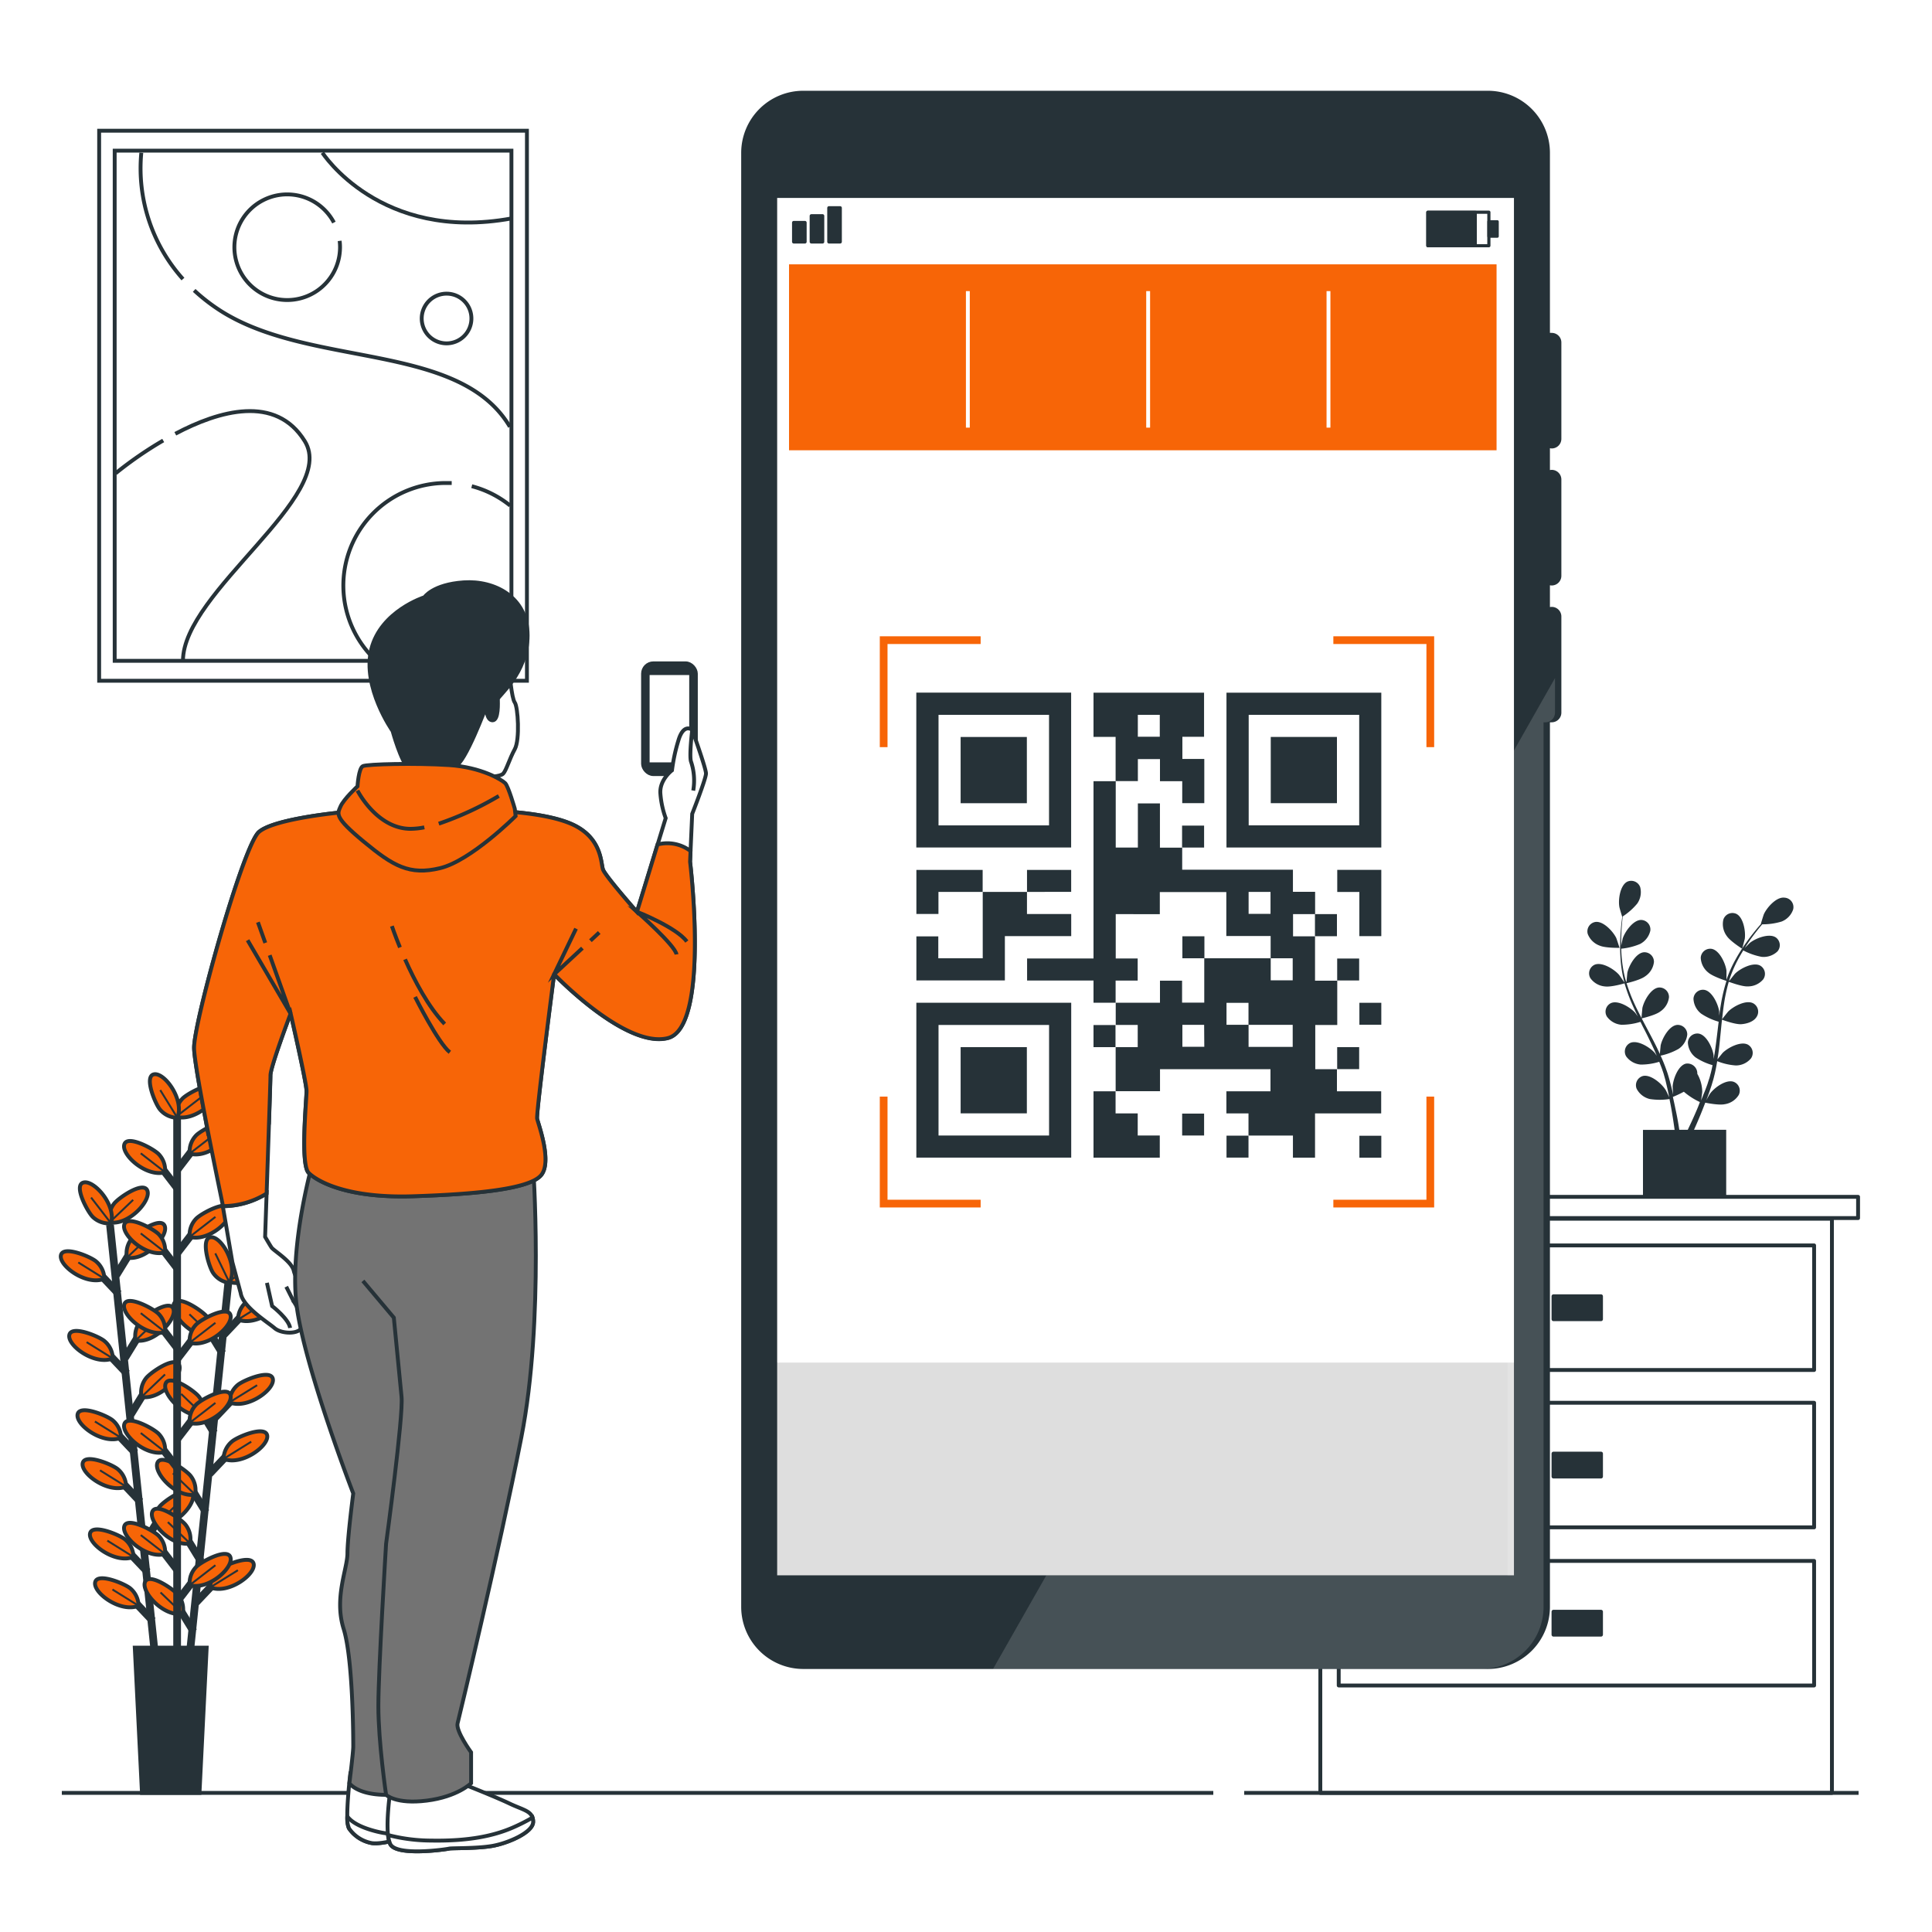 <svg class="animated" id="freepik_stories-qr-code" xmlns="http://www.w3.org/2000/svg" viewBox="0 0 500 500" version="1.1" xmlns:xlink="http://www.w3.org/1999/xlink" xmlns:svgjs="http://svgjs.com/svgjs"><style>svg#freepik_stories-qr-code:not(.animated) .animable {opacity: 0;}svg#freepik_stories-qr-code.animated #freepik--Device--inject-4 {animation: 1.5s Infinite  linear floating;animation-delay: 0s;}svg#freepik_stories-qr-code.animated #freepik--qr-code--inject-4 {animation: 1.0s 1 forwards ease-in slideLeft;animation-delay: 0s;}svg#freepik_stories-qr-code.animated #freepik--Character--inject-4 {animation: 1.5s Infinite  linear shake;animation-delay: 0s;}            @keyframes floating {                0% {                    opacity: 1;                    transform: translateY(0px);                }                50% {                    transform: translateY(-10px);                }                100% {                    opacity: 1;                    transform: translateY(0px);                }            }                    @keyframes slideLeft {                0% {                    opacity: 0;                    transform: translateX(-30px);                }                100% {                    opacity: 1;                    transform: translateX(0);                }            }                    @keyframes shake {                10%, 90% {                    transform: translate3d(-1px, 0, 0);                  }                  20%, 80% {                    transform: translate3d(2px, 0, 0);                  }                  30%, 50%, 70% {                    transform: translate3d(-4px, 0, 0);                  }                  40%, 60% {                    transform: translate3d(4px, 0, 0);                  }            }        </style><g id="freepik--Furniture--inject-4" class="animable" style="transform-origin: 407.9px 345.979px;"><g id="elwnu42jr0s8p"><rect x="334.93" y="309.74" width="145.94" height="5.5" style="fill: none; stroke: rgb(38, 50, 56); stroke-linecap: round; stroke-linejoin: round; transform-origin: 407.9px 312.49px; transform: rotate(180deg);" class="animable" id="elcevrv82x3yg"></rect></g><g id="elp67a70dh139"><rect x="341.7" y="315.4" width="132.4" height="148.6" style="fill: none; stroke: rgb(38, 50, 56); stroke-linecap: round; stroke-linejoin: round; transform-origin: 407.9px 389.7px; transform: rotate(180deg);" class="animable" id="elp1tyz579drd"></rect></g><g id="el1fm2phpqb4d"><rect x="346.46" y="322.31" width="123.03" height="32.24" style="fill: none; stroke: rgb(38, 50, 56); stroke-linecap: round; stroke-linejoin: round; transform-origin: 407.975px 338.43px; transform: rotate(180deg);" class="animable" id="elncj6hng1azd"></rect></g><g id="elmx4ojcwfev9"><rect x="402.04" y="335.47" width="12.3" height="5.94" style="fill: rgb(38, 50, 56); stroke: rgb(38, 50, 56); stroke-linecap: round; stroke-linejoin: round; transform-origin: 408.19px 338.44px; transform: rotate(180deg);" class="animable" id="elvijq6wlwxf"></rect></g><g id="el767d5a49hbw"><rect x="346.46" y="363.04" width="123.03" height="32.24" style="fill: none; stroke: rgb(38, 50, 56); stroke-linecap: round; stroke-linejoin: round; transform-origin: 407.975px 379.16px; transform: rotate(180deg);" class="animable" id="elprml4liflc8"></rect></g><g id="eluarxo8nddgg"><rect x="402.04" y="376.19" width="12.3" height="5.94" style="fill: rgb(38, 50, 56); stroke: rgb(38, 50, 56); stroke-linecap: round; stroke-linejoin: round; transform-origin: 408.19px 379.16px; transform: rotate(180deg);" class="animable" id="elgdcvwpuni58"></rect></g><g id="elzdt06l12jko"><rect x="346.46" y="403.96" width="123.03" height="32.24" style="fill: none; stroke: rgb(38, 50, 56); stroke-linecap: round; stroke-linejoin: round; transform-origin: 407.975px 420.08px; transform: rotate(180deg);" class="animable" id="el6tfcc3z950h"></rect></g><g id="ely55dgevt8t"><rect x="402.04" y="417.11" width="12.3" height="5.94" style="fill: rgb(38, 50, 56); stroke: rgb(38, 50, 56); stroke-linecap: round; stroke-linejoin: round; transform-origin: 408.19px 420.08px; transform: rotate(180deg);" class="animable" id="ely0lfrnjpqe9"></rect></g><path d="M414,244.73c1.49.65,5.14.57,5.14.57s-.78-2.39-.85-2.54c-.8-1.67-3.33-4.44-5.39-4.16a2.47,2.47,0,0,0-2,3.09A5.2,5.2,0,0,0,414,244.73Z" style="fill: rgb(38, 50, 56); transform-origin: 414.976px 241.942px;" id="ell5sov4j53e9" class="animable"></path><path d="M450.87,245.53s.66-2.42.68-2.58c.26-1.84-.33-5.54-2.2-6.45A2.46,2.46,0,0,0,446,238a5.18,5.18,0,0,0,.89,4.24C447.78,243.58,450.86,245.53,450.87,245.53Z" style="fill: rgb(38, 50, 56); transform-origin: 448.739px 240.908px;" id="elv0hwrd010q8" class="animable"></path><path d="M461.76,232.31c-2.07-.22-4.53,2.61-5.28,4.3-.07.15-.82,2.56-.78,2.56h0c-.39.44-.81.92-1.25,1.46-.81,1-1.71,2.12-2.61,3.42a42.76,42.76,0,0,0-2.71,4.31,31.47,31.47,0,0,0-2.32,5.22s0,0,0,.06c0-.61,0-2.31,0-2.44-.24-1.84-1.78-5.26-3.83-5.64a2.46,2.46,0,0,0-2.83,2.32,5.16,5.16,0,0,0,2,3.85c1.17,1,4.4,2.05,4.66,2.13a45.53,45.53,0,0,0-1.37,5.64c-.19,1.12-.36,2.24-.51,3.37,0-.52,0-1,0-1.06-.24-1.84-1.78-5.26-3.82-5.63a2.45,2.45,0,0,0-2.84,2.31,5.15,5.15,0,0,0,2,3.85,16.24,16.24,0,0,0,4.52,2.08c-.05.44-.11.87-.16,1.31-.25,2.08-.49,4.17-.79,6.2-.1.72-.23,1.42-.36,2.13,0-.47,0-.87,0-.93-.24-1.84-1.78-5.25-3.83-5.63a2.45,2.45,0,0,0-2.83,2.31,5.15,5.15,0,0,0,2,3.85,15.44,15.44,0,0,0,4.39,2c-.15.72-.3,1.44-.48,2.13-.14.46-.23.92-.39,1.38s-.3.92-.44,1.37c-.31.86-.63,1.75-1,2.58-.22.57-.44,1.12-.66,1.67.11-.71.3-2.11.3-2.23a9.57,9.57,0,0,0-1.28-4.65,2.55,2.55,0,0,0-3-2.63c-2,.54-3.28,4.06-3.38,5.92,0,.11.07,1.3.13,2.05-.11-.43-.2-.86-.31-1.31-.21-.89-.45-1.77-.7-2.71-.13-.46-.27-.92-.41-1.38s-.33-.93-.49-1.4c-.39-1.09-.85-2.17-1.33-3.25a16.24,16.24,0,0,0,4.63-1.74,5.13,5.13,0,0,0,2.26-3.69,2.46,2.46,0,0,0-2.66-2.52c-2.07.23-3.86,3.52-4.23,5.34,0,.11-.15,1.45-.2,2.18-.3-.65-.59-1.29-.91-1.94-.92-1.86-1.92-3.71-2.9-5.57-.3-.56-.59-1.13-.89-1.7.28-.07,3.57-.83,4.8-1.78a5.13,5.13,0,0,0,2.26-3.69,2.46,2.46,0,0,0-2.66-2.52c-2.06.23-3.86,3.52-4.23,5.34,0,.13-.2,2.05-.22,2.54-.65-1.25-1.29-2.5-1.87-3.77a42.82,42.82,0,0,1-2-5.24c.13,0,3.57-.81,4.83-1.78a5.13,5.13,0,0,0,2.26-3.69,2.46,2.46,0,0,0-2.66-2.52c-2.06.23-3.86,3.52-4.23,5.33,0,.12-.16,1.59-.21,2.29h-.11a30.93,30.93,0,0,1-1.06-5.55c-.12-1-.17-2-.2-3a16.54,16.54,0,0,0,4.88-1.22,5.15,5.15,0,0,0,2.65-3.43,2.46,2.46,0,0,0-2.37-2.79c-2.08,0-4.22,3.07-4.79,4.84,0,.09-.24,1.1-.38,1.84,0-.43,0-.88,0-1.3,0-1.58.1-3,.2-4.29.06-.72.13-1.38.2-2a16.47,16.47,0,0,0,3.75-3.32,5.14,5.14,0,0,0,.77-4.26,2.47,2.47,0,0,0-3.39-1.39c-1.84,1-2.33,4.67-2,6.5,0,.16.72,2.59.75,2.57l0,0c-.08.59-.16,1.22-.24,1.91-.12,1.27-.25,2.71-.29,4.29a44.58,44.58,0,0,0,.12,5.1,32.17,32.17,0,0,0,.94,5.62l0,.07c-.33-.52-1.29-1.92-1.38-2-1.21-1.4-4.39-3.4-6.3-2.59a2.46,2.46,0,0,0-1.09,3.49,5.15,5.15,0,0,0,3.77,2.13c1.55.22,4.8-.72,5.06-.8a44.47,44.47,0,0,0,2,5.47c.45,1,.93,2.06,1.43,3.09l-.61-.87c-1.22-1.41-4.39-3.4-6.3-2.59a2.45,2.45,0,0,0-1.09,3.49,5.15,5.15,0,0,0,3.77,2.13,16.35,16.35,0,0,0,4.92-.76c.2.39.39.79.58,1.18,1,1.88,1.89,3.75,2.77,5.61.31.65.59,1.31.87,2-.26-.39-.49-.71-.53-.76-1.21-1.4-4.39-3.4-6.3-2.59a2.47,2.47,0,0,0-1.09,3.5,5.17,5.17,0,0,0,3.77,2.12,15.93,15.93,0,0,0,4.79-.72c.27.68.54,1.36.77,2,.14.46.32.9.44,1.37l.39,1.38c.21.89.43,1.8.62,2.68.13.6.25,1.18.37,1.76-.3-.65-.91-1.93-1-2-1-1.57-3.82-4-5.83-3.51a2.47,2.47,0,0,0-1.61,3.29,5.16,5.16,0,0,0,3.41,2.67,16.81,16.81,0,0,0,5.09,0c.2,1,.38,1.91.53,2.8.34,1.95.6,3.7.8,5.19h-8.19v17.22h21.54V292.39h-8.33c.54-1.2,1.13-2.56,1.75-4.07.38-.93.77-1.93,1.16-2.95.39.08,3.59.73,5.08.39a5.12,5.12,0,0,0,3.59-2.4,2.45,2.45,0,0,0-1.35-3.4c-2-.67-5,1.57-6.08,3.07-.07.08-.67,1.12-1,1.78.16-.42.32-.83.47-1.26.32-.86.61-1.73.92-2.65.14-.46.27-.92.41-1.38s.25-1,.37-1.44c.27-1.13.49-2.28.68-3.45a15.86,15.86,0,0,0,4.82,1.11,5.1,5.1,0,0,0,3.92-1.83,2.46,2.46,0,0,0-.82-3.57c-1.85-.95-5.16.81-6.48,2.12-.08.08-.92,1.12-1.37,1.71.11-.71.22-1.41.31-2.12.26-2.06.45-4.16.66-6.24.06-.64.13-1.28.2-1.92.26.1,3.43,1.28,5,1.17,1.38-.1,3.12-.6,3.92-1.83a2.47,2.47,0,0,0-.83-3.57c-1.84-1-5.16.8-6.47,2.11-.1.1-1.31,1.61-1.59,2,.15-1.41.31-2.81.52-4.18a43.42,43.42,0,0,1,1.2-5.49c.12,0,3.42,1.29,5,1.18a5.14,5.14,0,0,0,3.92-1.83,2.46,2.46,0,0,0-.82-3.57c-1.85-.95-5.16.8-6.48,2.11-.09.09-1,1.24-1.43,1.79l-.1,0a31.55,31.55,0,0,1,2.18-5.22c.47-.92,1-1.78,1.48-2.6a16.72,16.72,0,0,0,4.75,1.67,5.17,5.17,0,0,0,4.1-1.4,2.46,2.46,0,0,0-.43-3.63c-1.74-1.15-5.22.23-6.67,1.39-.08.06-.81.79-1.34,1.33.24-.37.47-.76.71-1.1.86-1.31,1.74-2.46,2.53-3.47.45-.57.87-1.07,1.26-1.54a16.85,16.85,0,0,0,5-.71,5.12,5.12,0,0,0,3-3.12A2.45,2.45,0,0,0,461.76,232.31Zm-22.89,55.53c-.74,1.72-1.46,3.25-2.08,4.55H434.6c-.23-1.54-.54-3.37-1-5.42-.19-1-.42-2-.66-3.09a28.66,28.66,0,0,0,2.84-1.34,18,18,0,0,0,4.15,2.67C439.61,286.12,439.24,287,438.87,287.84Z" style="fill: rgb(38, 50, 56); transform-origin: 437.698px 268.799px;" id="elrr2uw7v3r0j" class="animable"></path></g><g id="freepik--Plant--inject-4" class="animable" style="transform-origin: 44.301px 371px;"><line x1="28.47" y1="316.96" x2="40.07" y2="428.09" style="fill: none; stroke: rgb(38, 50, 56); stroke-miterlimit: 10; stroke-width: 2px; transform-origin: 34.27px 372.525px;" id="elxk8qps76jpd" class="animable"></line><line x1="38.2" y1="406.82" x2="32.94" y2="401.27" style="fill: none; stroke: rgb(38, 50, 56); stroke-miterlimit: 10; stroke-width: 2px; transform-origin: 35.57px 404.045px;" id="elqqvcdeln2ko" class="animable"></line><path d="M34.54,402.93a6,6,0,0,0-2.09-4.46c-1.35-1.2-8.46-4.19-9.13-1.69C22.59,399.5,29.86,404.84,34.54,402.93Z" style="fill: #F76507; stroke: rgb(38, 50, 56); stroke-miterlimit: 10; transform-origin: 28.904px 399.573px;" id="elxeikarhzgz" class="animable"></path><line x1="34.54" y1="402.93" x2="27.78" y2="398.72" style="fill: none; stroke: rgb(38, 50, 56); stroke-miterlimit: 10; stroke-width: 0.5px; transform-origin: 31.16px 400.825px;" id="eljc8b9r7rum" class="animable"></line><line x1="39.52" y1="419.46" x2="34.26" y2="413.91" style="fill: none; stroke: rgb(38, 50, 56); stroke-miterlimit: 10; stroke-width: 2px; transform-origin: 36.89px 416.685px;" id="ele5588dd112" class="animable"></line><path d="M35.86,415.57a6,6,0,0,0-2.09-4.46c-1.35-1.2-8.46-4.19-9.13-1.69C23.91,412.14,31.18,417.48,35.86,415.57Z" style="fill: #F76507; stroke: rgb(38, 50, 56); stroke-miterlimit: 10; transform-origin: 30.224px 412.213px;" id="elabvmppbsya6" class="animable"></path><line x1="35.86" y1="415.57" x2="29.1" y2="411.36" style="fill: none; stroke: rgb(38, 50, 56); stroke-miterlimit: 10; stroke-width: 0.5px; transform-origin: 32.48px 413.465px;" id="elay5vmuscpbk" class="animable"></line><line x1="34.98" y1="375.98" x2="29.72" y2="370.43" style="fill: none; stroke: rgb(38, 50, 56); stroke-miterlimit: 10; stroke-width: 2px; transform-origin: 32.35px 373.205px;" id="elnbwv1tdcqts" class="animable"></line><path d="M31.32,372.09a6,6,0,0,0-2.09-4.46c-1.35-1.21-8.46-4.19-9.13-1.69C19.37,368.66,26.64,374,31.32,372.09Z" style="fill: #F76507; stroke: rgb(38, 50, 56); stroke-miterlimit: 10; transform-origin: 25.684px 368.732px;" id="elx04aicedypo" class="animable"></path><line x1="31.32" y1="372.09" x2="24.56" y2="367.88" style="fill: none; stroke: rgb(38, 50, 56); stroke-miterlimit: 10; stroke-width: 0.5px; transform-origin: 27.94px 369.985px;" id="elqjeqqmq4fxg" class="animable"></line><line x1="36.3" y1="388.62" x2="31.04" y2="383.07" style="fill: none; stroke: rgb(38, 50, 56); stroke-miterlimit: 10; stroke-width: 2px; transform-origin: 33.67px 385.845px;" id="elj5mat5nq6t" class="animable"></line><path d="M32.64,384.73a6,6,0,0,0-2.09-4.46c-1.35-1.21-8.46-4.19-9.13-1.69C20.69,381.3,28,386.64,32.64,384.73Z" style="fill: #F76507; stroke: rgb(38, 50, 56); stroke-miterlimit: 10; transform-origin: 27.005px 381.372px;" id="elmdl6a9moasg" class="animable"></path><line x1="32.64" y1="384.73" x2="25.88" y2="380.52" style="fill: none; stroke: rgb(38, 50, 56); stroke-miterlimit: 10; stroke-width: 0.5px; transform-origin: 29.26px 382.625px;" id="elu2ohqiv1s5" class="animable"></line><line x1="32.84" y1="355.45" x2="27.58" y2="349.89" style="fill: none; stroke: rgb(38, 50, 56); stroke-miterlimit: 10; stroke-width: 2px; transform-origin: 30.21px 352.67px;" id="elm5jrro62hw" class="animable"></line><path d="M29.18,351.56a5.94,5.94,0,0,0-2.1-4.46c-1.35-1.21-8.45-4.19-9.12-1.69C17.23,348.13,24.5,353.47,29.18,351.56Z" style="fill: #F76507; stroke: rgb(38, 50, 56); stroke-miterlimit: 10; transform-origin: 23.544px 348.202px;" id="elxyi0wpme1ym" class="animable"></path><line x1="29.18" y1="351.56" x2="22.42" y2="347.35" style="fill: none; stroke: rgb(38, 50, 56); stroke-miterlimit: 10; stroke-width: 0.5px; transform-origin: 25.8px 349.455px;" id="el5x3xk9xatm4" class="animable"></line><line x1="30.69" y1="334.83" x2="25.43" y2="329.27" style="fill: none; stroke: rgb(38, 50, 56); stroke-miterlimit: 10; stroke-width: 2px; transform-origin: 28.06px 332.05px;" id="el0u72b93pey5" class="animable"></line><path d="M27,330.94a5.94,5.94,0,0,0-2.1-4.46c-1.35-1.21-8.45-4.2-9.12-1.69C15.07,327.51,22.34,332.85,27,330.94Z" style="fill: #F76507; stroke: rgb(38, 50, 56); stroke-miterlimit: 10; transform-origin: 21.366px 327.58px;" id="el7wfzecbsi6x" class="animable"></path><line x1="27.03" y1="330.94" x2="20.26" y2="326.72" style="fill: none; stroke: rgb(38, 50, 56); stroke-miterlimit: 10; stroke-width: 0.5px; transform-origin: 23.645px 328.83px;" id="elt10pbpdeo5" class="animable"></line><line x1="37.32" y1="399.34" x2="41.31" y2="392.82" style="fill: none; stroke: rgb(38, 50, 56); stroke-miterlimit: 10; stroke-width: 2px; transform-origin: 39.315px 396.08px;" id="elxodcdjpsqhb" class="animable"></line><path d="M40.09,394.78A6,6,0,0,1,41.22,390c1.07-1.46,7.4-5.85,8.58-3.54C51.08,389,45.07,395.69,40.09,394.78Z" style="fill: #F76507; stroke: rgb(38, 50, 56); stroke-miterlimit: 10; transform-origin: 44.979px 390.333px;" id="elmox0m04e0y" class="animable"></path><line x1="40.09" y1="394.78" x2="46.18" y2="388.96" style="fill: none; stroke: rgb(38, 50, 56); stroke-miterlimit: 10; stroke-width: 0.5px; transform-origin: 43.135px 391.87px;" id="eln4mm24tzgb" class="animable"></line><line x1="33.84" y1="366.08" x2="37.84" y2="359.56" style="fill: none; stroke: rgb(38, 50, 56); stroke-miterlimit: 10; stroke-width: 2px; transform-origin: 35.84px 362.82px;" id="el1xkrwqr8z0o" class="animable"></line><path d="M36.62,361.52a6,6,0,0,1,1.13-4.79c1.07-1.46,7.4-5.85,8.58-3.54C47.61,355.7,41.6,362.43,36.62,361.52Z" style="fill: #F76507; stroke: rgb(38, 50, 56); stroke-miterlimit: 10; transform-origin: 41.508px 357.067px;" id="elpb1uxhyozp" class="animable"></path><line x1="36.62" y1="361.52" x2="42.71" y2="355.7" style="fill: none; stroke: rgb(38, 50, 56); stroke-miterlimit: 10; stroke-width: 0.5px; transform-origin: 39.665px 358.61px;" id="ell6v3bxnj5sg" class="animable"></line><line x1="32.32" y1="351.47" x2="36.32" y2="344.95" style="fill: none; stroke: rgb(38, 50, 56); stroke-miterlimit: 10; stroke-width: 2px; transform-origin: 34.32px 348.21px;" id="ellgout88mfyj" class="animable"></line><path d="M35.1,346.91a6,6,0,0,1,1.12-4.8c1.08-1.46,7.41-5.85,8.58-3.54C46.08,341.08,40.07,347.81,35.1,346.91Z" style="fill: #F76507; stroke: rgb(38, 50, 56); stroke-miterlimit: 10; transform-origin: 39.981px 342.452px;" id="elq0g7s1qdi5" class="animable"></path><line x1="35.1" y1="346.91" x2="41.19" y2="341.09" style="fill: none; stroke: rgb(38, 50, 56); stroke-miterlimit: 10; stroke-width: 0.5px; transform-origin: 38.145px 344px;" id="eloxvhynk6nv" class="animable"></line><line x1="30.08" y1="330.04" x2="34.08" y2="323.52" style="fill: none; stroke: rgb(38, 50, 56); stroke-miterlimit: 10; stroke-width: 2px; transform-origin: 32.08px 326.78px;" id="elds8x2ab40da" class="animable"></line><path d="M32.86,325.48a6,6,0,0,1,1.13-4.8c1.07-1.46,7.4-5.85,8.58-3.54C43.85,319.65,37.84,326.38,32.86,325.48Z" style="fill: #F76507; stroke: rgb(38, 50, 56); stroke-miterlimit: 10; transform-origin: 37.747px 321.022px;" id="elfs2owcpasum" class="animable"></path><line x1="32.86" y1="325.48" x2="38.95" y2="319.66" style="fill: none; stroke: rgb(38, 50, 56); stroke-miterlimit: 10; stroke-width: 0.5px; transform-origin: 35.905px 322.57px;" id="els74t0qcmo2b" class="animable"></line><path d="M28.37,316.34a6,6,0,0,1,1.13-4.8c1.07-1.46,7.4-5.85,8.58-3.54C39.36,310.51,33.35,317.24,28.37,316.34Z" style="fill: #F76507; stroke: rgb(38, 50, 56); stroke-miterlimit: 10; transform-origin: 33.257px 311.882px;" id="elcy27u13cpb6" class="animable"></path><line x1="28.37" y1="316.34" x2="34.46" y2="310.52" style="fill: none; stroke: rgb(38, 50, 56); stroke-miterlimit: 10; stroke-width: 0.5px; transform-origin: 31.415px 313.43px;" id="elfqt7bjdjlt6" class="animable"></line><path d="M28.73,316.59A6,6,0,0,1,24.07,315c-1.33-1.22-5-8-2.62-8.91C24.08,305.05,30.15,311.74,28.73,316.59Z" style="fill: #F76507; stroke: rgb(38, 50, 56); stroke-miterlimit: 10; transform-origin: 24.804px 311.299px;" id="elowtsf4w78f9" class="animable"></path><line x1="28.73" y1="316.59" x2="23.58" y2="309.92" style="fill: none; stroke: rgb(38, 50, 56); stroke-miterlimit: 10; stroke-width: 0.5px; transform-origin: 26.155px 313.255px;" id="el0gogletm31n8" class="animable"></line><line x1="59.06" y1="332.26" x2="47.53" y2="443.4" style="fill: none; stroke: rgb(38, 50, 56); stroke-miterlimit: 10; stroke-width: 2px; transform-origin: 53.295px 387.83px;" id="ely253n9qpnj" class="animable"></line><line x1="50.08" y1="422.2" x2="46.08" y2="415.69" style="fill: none; stroke: rgb(38, 50, 56); stroke-miterlimit: 10; stroke-width: 2px; transform-origin: 48.08px 418.945px;" id="eljz5mpld3mff" class="animable"></line><path d="M47.3,417.64a6,6,0,0,0-1.13-4.79c-1.08-1.46-7.41-5.84-8.59-3.54C36.31,411.83,42.32,418.55,47.3,417.64Z" style="fill: #F76507; stroke: rgb(38, 50, 56); stroke-miterlimit: 10; transform-origin: 42.408px 413.189px;" id="el68kxqn5faxb" class="animable"></path><line x1="47.3" y1="417.64" x2="41.55" y2="412.13" style="fill: none; stroke: rgb(38, 50, 56); stroke-miterlimit: 10; stroke-width: 0.5px; transform-origin: 44.425px 414.885px;" id="eldokrkdhv09j" class="animable"></line><line x1="53.28" y1="391.36" x2="49.28" y2="384.84" style="fill: none; stroke: rgb(38, 50, 56); stroke-miterlimit: 10; stroke-width: 2px; transform-origin: 51.28px 388.1px;" id="elyy4v6z50dll" class="animable"></line><path d="M50.5,386.8A6,6,0,0,0,49.37,382c-1.07-1.46-7.41-5.85-8.58-3.54C39.51,381,45.52,387.71,50.5,386.8Z" style="fill: #F76507; stroke: rgb(38, 50, 56); stroke-miterlimit: 10; transform-origin: 45.613px 382.343px;" id="elgxy95r29dod" class="animable"></path><line x1="50.5" y1="386.8" x2="44.75" y2="381.28" style="fill: none; stroke: rgb(38, 50, 56); stroke-miterlimit: 10; stroke-width: 0.5px; transform-origin: 47.625px 384.04px;" id="el5uwwfirwzuv" class="animable"></line><line x1="51.97" y1="404" x2="47.97" y2="397.48" style="fill: none; stroke: rgb(38, 50, 56); stroke-miterlimit: 10; stroke-width: 2px; transform-origin: 49.97px 400.74px;" id="elkuzywstiohi" class="animable"></line><path d="M49.19,399.44a6,6,0,0,0-1.13-4.79c-1.08-1.46-7.41-5.85-8.59-3.54C38.2,393.62,44.21,400.35,49.19,399.44Z" style="fill: #F76507; stroke: rgb(38, 50, 56); stroke-miterlimit: 10; transform-origin: 44.298px 394.987px;" id="el7ooxcvz1szk" class="animable"></path><line x1="49.19" y1="399.44" x2="43.44" y2="393.92" style="fill: none; stroke: rgb(38, 50, 56); stroke-miterlimit: 10; stroke-width: 0.5px; transform-origin: 46.315px 396.68px;" id="elsy037m20e6" class="animable"></line><line x1="55.41" y1="370.83" x2="51.41" y2="364.31" style="fill: none; stroke: rgb(38, 50, 56); stroke-miterlimit: 10; stroke-width: 2px; transform-origin: 53.41px 367.57px;" id="ely23hmltkba" class="animable"></line><path d="M52.63,366.27a6,6,0,0,0-1.13-4.8c-1.07-1.45-7.41-5.84-8.58-3.53C41.64,360.45,47.65,367.18,52.63,366.27Z" style="fill: #F76507; stroke: rgb(38, 50, 56); stroke-miterlimit: 10; transform-origin: 47.743px 361.817px;" id="elabcvbe8v0e6" class="animable"></path><line x1="52.63" y1="366.27" x2="46.88" y2="360.75" style="fill: none; stroke: rgb(38, 50, 56); stroke-miterlimit: 10; stroke-width: 0.5px; transform-origin: 49.755px 363.51px;" id="elj60iuqjut4" class="animable"></line><line x1="57.55" y1="350.21" x2="53.55" y2="343.69" style="fill: none; stroke: rgb(38, 50, 56); stroke-miterlimit: 10; stroke-width: 2px; transform-origin: 55.55px 346.95px;" id="ellmxb1o6jo7f" class="animable"></line><path d="M54.77,345.65a6,6,0,0,0-1.13-4.8c-1.07-1.46-7.41-5.84-8.58-3.53C43.78,339.83,49.79,346.55,54.77,345.65Z" style="fill: #F76507; stroke: rgb(38, 50, 56); stroke-miterlimit: 10; transform-origin: 49.883px 341.196px;" id="el58eh17py1g" class="animable"></path><line x1="54.77" y1="345.65" x2="49.02" y2="340.13" style="fill: none; stroke: rgb(38, 50, 56); stroke-miterlimit: 10; stroke-width: 0.5px; transform-origin: 51.895px 342.89px;" id="elixgu5zndeq" class="animable"></line><line x1="50.75" y1="414.7" x2="56.01" y2="409.15" style="fill: none; stroke: rgb(38, 50, 56); stroke-miterlimit: 10; stroke-width: 2px; transform-origin: 53.38px 411.925px;" id="elds6mu600i9n" class="animable"></line><path d="M54.41,410.81a6,6,0,0,1,2.09-4.46c1.35-1.2,8.45-4.2,9.13-1.7C66.36,407.37,59.09,412.72,54.41,410.81Z" style="fill: #F76507; stroke: rgb(38, 50, 56); stroke-miterlimit: 10; transform-origin: 60.045px 407.448px;" id="ellh17v1u9cc" class="animable"></path><line x1="54.41" y1="410.81" x2="61.57" y2="406.37" style="fill: none; stroke: rgb(38, 50, 56); stroke-miterlimit: 10; stroke-width: 0.5px; transform-origin: 57.99px 408.59px;" id="elwslkqb4p4v" class="animable"></line><line x1="54.2" y1="381.44" x2="59.46" y2="375.89" style="fill: none; stroke: rgb(38, 50, 56); stroke-miterlimit: 10; stroke-width: 2px; transform-origin: 56.83px 378.665px;" id="elxrzp5fgvmo" class="animable"></line><path d="M57.86,377.55A6,6,0,0,1,60,373.09c1.35-1.21,8.45-4.2,9.13-1.7C69.81,374.11,62.55,379.46,57.86,377.55Z" style="fill: #F76507; stroke: rgb(38, 50, 56); stroke-miterlimit: 10; transform-origin: 63.517px 374.187px;" id="elfkoj22gmdle" class="animable"></path><line x1="57.86" y1="377.55" x2="65.02" y2="373.11" style="fill: none; stroke: rgb(38, 50, 56); stroke-miterlimit: 10; stroke-width: 0.5px; transform-origin: 61.44px 375.33px;" id="elkvic3zj9iu" class="animable"></line><line x1="55.72" y1="366.82" x2="60.98" y2="361.27" style="fill: none; stroke: rgb(38, 50, 56); stroke-miterlimit: 10; stroke-width: 2px; transform-origin: 58.35px 364.045px;" id="el3intitmloxc" class="animable"></line><path d="M59.38,362.93a6,6,0,0,1,2.09-4.46c1.35-1.2,8.45-4.2,9.12-1.7C71.33,359.5,64.06,364.84,59.38,362.93Z" style="fill: #F76507; stroke: rgb(38, 50, 56); stroke-miterlimit: 10; transform-origin: 65.011px 359.568px;" id="elm8rh430l4v" class="animable"></path><line x1="59.38" y1="362.93" x2="66.54" y2="358.49" style="fill: none; stroke: rgb(38, 50, 56); stroke-miterlimit: 10; stroke-width: 0.5px; transform-origin: 62.96px 360.71px;" id="elug8g2lb118" class="animable"></line><line x1="57.94" y1="345.4" x2="63.2" y2="339.84" style="fill: none; stroke: rgb(38, 50, 56); stroke-miterlimit: 10; stroke-width: 2px; transform-origin: 60.57px 342.62px;" id="elg7ayh2wlxog" class="animable"></line><path d="M61.6,341.5A6,6,0,0,1,63.69,337c1.35-1.2,8.45-4.2,9.13-1.69C73.55,338.07,66.29,343.41,61.6,341.5Z" style="fill: #F76507; stroke: rgb(38, 50, 56); stroke-miterlimit: 10; transform-origin: 67.236px 338.12px;" id="el14j1dbkjhek" class="animable"></path><line x1="61.6" y1="341.5" x2="68.76" y2="337.06" style="fill: none; stroke: rgb(38, 50, 56); stroke-miterlimit: 10; stroke-width: 0.5px; transform-origin: 65.18px 339.28px;" id="elt32bgrsnqob" class="animable"></line><path d="M59.09,331.64a6,6,0,0,1,2.09-4.46c1.35-1.21,8.45-4.2,9.13-1.7C71,328.2,63.78,333.55,59.09,331.64Z" style="fill: #F76507; stroke: rgb(38, 50, 56); stroke-miterlimit: 10; transform-origin: 64.723px 328.277px;" id="elvljnm2ss64" class="animable"></path><line x1="59.09" y1="331.64" x2="66.25" y2="327.2" style="fill: none; stroke: rgb(38, 50, 56); stroke-miterlimit: 10; stroke-width: 0.5px; transform-origin: 62.67px 329.42px;" id="elmu7a58z25bj" class="animable"></line><path d="M59.39,332a5.94,5.94,0,0,1-4.22-2.54c-1.06-1.47-3.29-8.84-.73-9.25C57.22,319.71,61.78,327.5,59.39,332Z" style="fill: #F76507; stroke: rgb(38, 50, 56); stroke-miterlimit: 10; transform-origin: 56.658px 326.094px;" id="eltst7veyvw4e" class="animable"></path><line x1="59.39" y1="331.95" x2="55.72" y2="324.37" style="fill: none; stroke: rgb(38, 50, 56); stroke-miterlimit: 10; stroke-width: 0.5px; transform-origin: 57.555px 328.16px;" id="ellk53385a8ge" class="animable"></line><line x1="45.84" y1="287" x2="45.84" y2="427.55" style="fill: none; stroke: rgb(38, 50, 56); stroke-miterlimit: 10; stroke-width: 2px; transform-origin: 45.84px 357.275px;" id="el32nm0udy1qg" class="animable"></line><line x1="45.96" y1="406.42" x2="41.3" y2="400.35" style="fill: none; stroke: rgb(38, 50, 56); stroke-miterlimit: 10; stroke-width: 2px; transform-origin: 43.63px 403.385px;" id="el5a32s9y1qxd" class="animable"></line><path d="M42.72,402.17a6,6,0,0,0-1.62-4.66c-1.22-1.33-8-5-8.9-2.62C31.19,397.51,37.86,403.58,42.72,402.17Z" style="fill: #F76507; stroke: rgb(38, 50, 56); stroke-miterlimit: 10; transform-origin: 37.421px 398.243px;" id="el5xxzy5w1ens" class="animable"></path><line x1="42.72" y1="402.17" x2="36.43" y2="397.28" style="fill: none; stroke: rgb(38, 50, 56); stroke-miterlimit: 10; stroke-width: 0.5px; transform-origin: 39.575px 399.725px;" id="elgd8wm6o41f" class="animable"></line><line x1="45.96" y1="380" x2="41.3" y2="373.94" style="fill: none; stroke: rgb(38, 50, 56); stroke-miterlimit: 10; stroke-width: 2px; transform-origin: 43.63px 376.97px;" id="elr5dssk6ncif" class="animable"></line><path d="M42.72,375.76a6,6,0,0,0-1.62-4.66c-1.22-1.34-8-5.05-8.9-2.63C31.19,371.1,37.86,377.17,42.72,375.76Z" style="fill: #F76507; stroke: rgb(38, 50, 56); stroke-miterlimit: 10; transform-origin: 37.421px 371.819px;" id="elq2kl59z00h" class="animable"></path><line x1="42.72" y1="375.76" x2="36.43" y2="370.86" style="fill: none; stroke: rgb(38, 50, 56); stroke-miterlimit: 10; stroke-width: 0.5px; transform-origin: 39.575px 373.31px;" id="eloqiw2njsg2c" class="animable"></line><line x1="45.96" y1="349" x2="41.3" y2="342.93" style="fill: none; stroke: rgb(38, 50, 56); stroke-miterlimit: 10; stroke-width: 2px; transform-origin: 43.63px 345.965px;" id="elcdox54i8ifi" class="animable"></line><path d="M42.72,344.75a6,6,0,0,0-1.62-4.66c-1.22-1.34-8-5-8.9-2.63C31.19,340.09,37.86,346.16,42.72,344.75Z" style="fill: #F76507; stroke: rgb(38, 50, 56); stroke-miterlimit: 10; transform-origin: 37.421px 340.82px;" id="el3zg1v2k5ggj" class="animable"></path><line x1="42.72" y1="344.75" x2="36.43" y2="339.85" style="fill: none; stroke: rgb(38, 50, 56); stroke-miterlimit: 10; stroke-width: 0.5px; transform-origin: 39.575px 342.3px;" id="el4rbwpv31b8t" class="animable"></line><line x1="45.96" y1="328.35" x2="41.3" y2="322.28" style="fill: none; stroke: rgb(38, 50, 56); stroke-miterlimit: 10; stroke-width: 2px; transform-origin: 43.63px 325.315px;" id="elb6s9g948v9" class="animable"></line><path d="M42.72,324.1a6,6,0,0,0-1.62-4.65c-1.22-1.34-8-5.05-8.9-2.63C31.19,319.45,37.86,325.52,42.72,324.1Z" style="fill: #F76507; stroke: rgb(38, 50, 56); stroke-miterlimit: 10; transform-origin: 37.42px 320.166px;" id="elchu66m3l84" class="animable"></path><line x1="42.72" y1="324.1" x2="36.43" y2="319.21" style="fill: none; stroke: rgb(38, 50, 56); stroke-miterlimit: 10; stroke-width: 0.5px; transform-origin: 39.575px 321.655px;" id="elvuuqdpd66lm" class="animable"></line><line x1="45.96" y1="307.62" x2="41.3" y2="301.55" style="fill: none; stroke: rgb(38, 50, 56); stroke-miterlimit: 10; stroke-width: 2px; transform-origin: 43.63px 304.585px;" id="elg3w4svw0jth" class="animable"></line><path d="M42.72,303.37a6,6,0,0,0-1.62-4.65c-1.22-1.34-8-5.05-8.9-2.63C31.19,298.72,37.86,304.79,42.72,303.37Z" style="fill: #F76507; stroke: rgb(38, 50, 56); stroke-miterlimit: 10; transform-origin: 37.42px 299.436px;" id="elj2gu8x9ssp" class="animable"></path><line x1="42.72" y1="303.37" x2="36.43" y2="298.48" style="fill: none; stroke: rgb(38, 50, 56); stroke-miterlimit: 10; stroke-width: 0.5px; transform-origin: 39.575px 300.925px;" id="elv1ua0ghih7" class="animable"></line><line x1="45.85" y1="414.48" x2="50.51" y2="408.41" style="fill: none; stroke: rgb(38, 50, 56); stroke-miterlimit: 10; stroke-width: 2px; transform-origin: 48.18px 411.445px;" id="el4kae8pbjv" class="animable"></line><path d="M49.09,410.23a6,6,0,0,1,1.62-4.65c1.22-1.34,8-5.05,8.9-2.63C60.62,405.58,54,411.65,49.09,410.23Z" style="fill: #F76507; stroke: rgb(38, 50, 56); stroke-miterlimit: 10; transform-origin: 54.39px 406.296px;" id="el1p63782r9vh" class="animable"></path><line x1="49.09" y1="410.23" x2="55.75" y2="405.08" style="fill: none; stroke: rgb(38, 50, 56); stroke-miterlimit: 10; stroke-width: 0.5px; transform-origin: 52.42px 407.655px;" id="eladiknp3iq8d" class="animable"></line><line x1="45.85" y1="372.47" x2="50.51" y2="366.41" style="fill: none; stroke: rgb(38, 50, 56); stroke-miterlimit: 10; stroke-width: 2px; transform-origin: 48.18px 369.44px;" id="eld320rx5pu0w" class="animable"></line><path d="M49.09,368.23a6,6,0,0,1,1.62-4.66c1.22-1.34,8-5,8.9-2.63C60.62,363.57,54,369.64,49.09,368.23Z" style="fill: #F76507; stroke: rgb(38, 50, 56); stroke-miterlimit: 10; transform-origin: 54.39px 364.3px;" id="elh0oiuxocuj" class="animable"></path><line x1="49.09" y1="368.23" x2="55.75" y2="363.07" style="fill: none; stroke: rgb(38, 50, 56); stroke-miterlimit: 10; stroke-width: 0.5px; transform-origin: 52.42px 365.65px;" id="elmjetrm6e9h" class="animable"></line><line x1="45.85" y1="351.74" x2="50.51" y2="345.67" style="fill: none; stroke: rgb(38, 50, 56); stroke-miterlimit: 10; stroke-width: 2px; transform-origin: 48.18px 348.705px;" id="elii78oc80ht" class="animable"></line><path d="M49.09,347.49a6,6,0,0,1,1.62-4.65c1.22-1.34,8-5,8.9-2.63C60.62,342.84,54,348.91,49.09,347.49Z" style="fill: #F76507; stroke: rgb(38, 50, 56); stroke-miterlimit: 10; transform-origin: 54.39px 343.566px;" id="el2lwq3w0nfmy" class="animable"></path><line x1="49.09" y1="347.49" x2="55.75" y2="342.34" style="fill: none; stroke: rgb(38, 50, 56); stroke-miterlimit: 10; stroke-width: 0.5px; transform-origin: 52.42px 344.915px;" id="elzgqi4kdtpk8" class="animable"></line><line x1="45.85" y1="324.34" x2="50.51" y2="318.27" style="fill: none; stroke: rgb(38, 50, 56); stroke-miterlimit: 10; stroke-width: 2px; transform-origin: 48.18px 321.305px;" id="eljpn2s264j4n" class="animable"></line><path d="M49.09,320.09a6,6,0,0,1,1.62-4.65c1.22-1.34,8-5.05,8.9-2.63C60.62,315.44,54,321.51,49.09,320.09Z" style="fill: #F76507; stroke: rgb(38, 50, 56); stroke-miterlimit: 10; transform-origin: 54.39px 316.156px;" id="el14m528ad1fm" class="animable"></path><line x1="49.09" y1="320.09" x2="55.75" y2="314.93" style="fill: none; stroke: rgb(38, 50, 56); stroke-miterlimit: 10; stroke-width: 0.5px; transform-origin: 52.42px 317.51px;" id="el48c16wl2skl" class="animable"></line><line x1="45.85" y1="302.79" x2="50.51" y2="296.72" style="fill: none; stroke: rgb(38, 50, 56); stroke-miterlimit: 10; stroke-width: 2px; transform-origin: 48.18px 299.755px;" id="eld6h90odk9r" class="animable"></line><path d="M49.09,298.55a6,6,0,0,1,1.62-4.66c1.22-1.34,8-5.05,8.9-2.63C60.62,293.89,54,300,49.09,298.55Z" style="fill: #F76507; stroke: rgb(38, 50, 56); stroke-miterlimit: 10; transform-origin: 54.39px 294.614px;" id="el2il1h2jj541" class="animable"></path><line x1="49.09" y1="298.55" x2="55.75" y2="293.39" style="fill: none; stroke: rgb(38, 50, 56); stroke-miterlimit: 10; stroke-width: 0.5px; transform-origin: 52.42px 295.97px;" id="elk22xn0nhut" class="animable"></line><path d="M45.58,289a5.93,5.93,0,0,1,1.61-4.65c1.22-1.34,8-5,8.91-2.63C57.11,284.34,50.43,290.41,45.58,289Z" style="fill: #F76507; stroke: rgb(38, 50, 56); stroke-miterlimit: 10; transform-origin: 50.878px 285.075px;" id="elj2d069jg3w7" class="animable"></path><line x1="45.58" y1="288.99" x2="52.24" y2="283.83" style="fill: none; stroke: rgb(38, 50, 56); stroke-miterlimit: 10; stroke-width: 0.5px; transform-origin: 48.91px 286.41px;" id="el0n2h2yc9b8d" class="animable"></line><path d="M45.9,289.28a6,6,0,0,1-4.46-2.1c-1.2-1.35-4.18-8.46-1.68-9.13C42.48,277.32,47.82,284.6,45.9,289.28Z" style="fill: #F76507; stroke: rgb(38, 50, 56); stroke-miterlimit: 10; transform-origin: 42.548px 283.64px;" id="el864logpijtd" class="animable"></path><line x1="45.9" y1="289.28" x2="41.47" y2="282.11" style="fill: none; stroke: rgb(38, 50, 56); stroke-miterlimit: 10; stroke-width: 0.5px; transform-origin: 43.685px 285.695px;" id="ellu0lh039pv" class="animable"></line><polygon points="51.63 464 36.74 464 34.88 426.41 53.49 426.41 51.63 464" style="fill: rgb(38, 50, 56); stroke: rgb(38, 50, 56); stroke-miterlimit: 10; transform-origin: 44.185px 445.205px;" id="elmvutuv25p1j" class="animable"></polygon></g><g id="freepik--Picture--inject-4" class="animable" style="transform-origin: 81.015px 105.005px;"><polyline points="115.08 176.18 25.66 176.18 25.66 33.83 136.37 33.83 136.37 176.18 120.89 176.18" style="fill: none; stroke: rgb(38, 50, 56); stroke-miterlimit: 10; transform-origin: 81.015px 105.005px;" id="elqx7vu8q8lzp" class="animable"></polyline><rect x="29.68" y="38.99" width="102.68" height="132.03" style="fill: none; stroke: rgb(38, 50, 56); stroke-miterlimit: 10; transform-origin: 81.02px 105.005px;" id="el9dgajdygw58" class="animable"></rect><path d="M50.25,75.15a48.89,48.89,0,0,0,5.81,4.61c23.23,15.76,62.63,8.3,75.9,30.69" style="fill: none; stroke: rgb(38, 50, 56); stroke-miterlimit: 10; transform-origin: 91.105px 92.8px;" id="el8njkqqgq2gk" class="animable"></path><path d="M36.57,39.53A42.92,42.92,0,0,0,47.35,72.22" style="fill: none; stroke: rgb(38, 50, 56); stroke-miterlimit: 10; transform-origin: 41.865px 55.875px;" id="el5uj9euyvp9f" class="animable"></path><path d="M45.37,112.26c11.33-6,26-10.23,33.51,1.92,8.71,14.11-31.53,39-31.53,56.82" style="fill: none; stroke: rgb(38, 50, 56); stroke-miterlimit: 10; transform-origin: 62.742px 138.693px;" id="elunou97uv2u" class="animable"></path><path d="M29.94,122.48A98.4,98.4,0,0,1,42.24,114" style="fill: none; stroke: rgb(38, 50, 56); stroke-miterlimit: 10; transform-origin: 36.09px 118.24px;" id="elzhaj9mfviz" class="animable"></path><path d="M83.44,39.53s14.93,23.23,48.94,17" style="fill: none; stroke: rgb(38, 50, 56); stroke-miterlimit: 10; transform-origin: 107.91px 48.561px;" id="el8zysyz4hmjx" class="animable"></path><path d="M87.9,62.34A13,13,0,0,1,88,64a13.67,13.67,0,1,1-1.58-6.4" style="fill: none; stroke: rgb(38, 50, 56); stroke-miterlimit: 10; transform-origin: 74.33px 63.98px;" id="el9v7ix8vzobv" class="animable"></path><path d="M122,82.46A6.43,6.43,0,1,1,115.58,76,6.42,6.42,0,0,1,122,82.46Z" style="fill: none; stroke: rgb(38, 50, 56); stroke-miterlimit: 10; transform-origin: 115.57px 82.43px;" id="el3t7cmrnu0lc" class="animable"></path><path d="M122.09,125.83a26.28,26.28,0,0,1,9.91,5" style="fill: none; stroke: rgb(38, 50, 56); stroke-miterlimit: 10; transform-origin: 127.045px 128.33px;" id="el1wyaupwu17" class="animable"></path><path d="M97.46,171.1A26.54,26.54,0,0,1,115.37,125c.52,0,1,0,1.53,0" style="fill: none; stroke: rgb(38, 50, 56); stroke-miterlimit: 10; transform-origin: 102.879px 148.05px;" id="elk6gi7e2ofa" class="animable"></path></g><g id="freepik--Floor--inject-4" class="animable" style="transform-origin: 248.5px 464px;"><line x1="322" y1="464" x2="481" y2="464" style="fill: none; stroke: rgb(38, 50, 56); stroke-miterlimit: 10; transform-origin: 401.5px 464px;" id="elkptk0204f8j" class="animable"></line><line x1="16" y1="464" x2="314" y2="464" style="fill: none; stroke: rgb(38, 50, 56); stroke-miterlimit: 10; transform-origin: 165px 464px;" id="el0hnxg1b0cox" class="animable"></line></g><g id="freepik--Device--inject-4" class="animable" style="transform-origin: 297.95px 227.71px;"><rect x="193.7" y="42.5" width="201.83" height="373.89" style="fill: rgb(255, 255, 255); transform-origin: 294.615px 229.445px;" id="elg9kapo2gdrd" class="animable"></rect><rect x="193.7" y="352.63" width="201.83" height="63.76" style="fill: rgb(222, 222, 222); transform-origin: 294.615px 384.51px;" id="elpsc2bvaqi1q" class="animable"></rect><path d="M401.59,116.06a2.49,2.49,0,0,0,2.49-2.49V88.64a2.49,2.49,0,0,0-2.49-2.49,2.42,2.42,0,0,0-.47,0V39.56a16.07,16.07,0,0,0-16.07-16.07H207.9a16.07,16.07,0,0,0-16.08,16.07V415.85a16.08,16.08,0,0,0,16.08,16.08H385.05a16.08,16.08,0,0,0,16.07-16.08V186.93a2.42,2.42,0,0,0,.47,0,2.5,2.5,0,0,0,2.49-2.5V159.55a2.49,2.49,0,0,0-2.49-2.49,2.42,2.42,0,0,0-.47.05v-5.64a2.42,2.42,0,0,0,.47.05,2.5,2.5,0,0,0,2.49-2.49V124.09a2.5,2.5,0,0,0-2.49-2.49,2.42,2.42,0,0,0-.47.05V116A2.42,2.42,0,0,0,401.59,116.06Zm-9.78,291.63H201.13V51.22H391.81Z" style="fill: rgb(38, 50, 56); transform-origin: 297.95px 227.71px;" id="elmcewwllmu2d" class="animable"></path><rect x="369.51" y="54.92" width="15.81" height="8.67" style="fill: none; stroke: rgb(38, 50, 56); stroke-linecap: round; stroke-linejoin: round; stroke-width: 0.821px; transform-origin: 377.415px 59.255px;" id="el04wde63xloqj" class="animable"></rect><rect x="369.51" y="54.92" width="12.33" height="8.67" style="fill: rgb(38, 50, 56); stroke: rgb(38, 50, 56); stroke-linecap: round; stroke-linejoin: round; stroke-width: 0.725px; transform-origin: 375.675px 59.255px;" id="elwkf9gklojl" class="animable"></rect><rect x="385.29" y="57.35" width="2.23" height="3.82" style="fill: rgb(38, 50, 56); stroke: rgb(38, 50, 56); stroke-linecap: round; stroke-linejoin: round; stroke-width: 0.725px; transform-origin: 386.405px 59.26px;" id="elh3h3s51kiuf" class="animable"></rect><rect x="205.42" y="57.61" width="2.9" height="4.97" style="fill: rgb(38, 50, 56); stroke: rgb(38, 50, 56); stroke-linecap: round; stroke-linejoin: round; stroke-width: 0.883px; transform-origin: 206.87px 60.095px;" id="elox48z9spu2q" class="animable"></rect><rect x="209.98" y="55.87" width="2.9" height="6.71" style="fill: rgb(38, 50, 56); stroke: rgb(38, 50, 56); stroke-linecap: round; stroke-linejoin: round; stroke-width: 0.883px; transform-origin: 211.43px 59.225px;" id="elklkm1r2oya" class="animable"></rect><rect x="214.53" y="53.8" width="2.9" height="8.78" style="fill: rgb(38, 50, 56); stroke: rgb(38, 50, 56); stroke-linecap: round; stroke-linejoin: round; stroke-width: 0.883px; transform-origin: 215.98px 58.19px;" id="elaw5lpln9vn" class="animable"></rect><rect x="204.2" y="68.41" width="183.11" height="48.12" style="fill: #F76507; transform-origin: 295.755px 92.47px;" id="elfgn2eb11ki" class="animable"></rect><line x1="250.48" y1="75.34" x2="250.48" y2="110.67" style="fill: none; stroke: rgb(255, 255, 255); stroke-miterlimit: 10; transform-origin: 250.48px 93.005px;" id="elahhl9o9jlle" class="animable"></line><line x1="297.14" y1="75.34" x2="297.14" y2="110.67" style="fill: none; stroke: rgb(255, 255, 255); stroke-miterlimit: 10; transform-origin: 297.14px 93.005px;" id="el7d7j2twu3i3" class="animable"></line><line x1="343.81" y1="75.34" x2="343.81" y2="110.67" style="fill: none; stroke: rgb(255, 255, 255); stroke-miterlimit: 10; transform-origin: 343.81px 93.005px;" id="els4b9vdeojd" class="animable"></line><g id="ely9kk59catne"><path d="M399.47,186.93a2.42,2.42,0,0,0,.47,0,2.5,2.5,0,0,0,2.49-2.5v-8.93l-12.27,21.63V407.69H270.79L257,431.93H383.39a16.08,16.08,0,0,0,16.08-16.08Z" style="fill: rgb(255, 255, 255); opacity: 0.15; transform-origin: 329.715px 303.715px;" class="animable" id="el7a3mb4np08j"></path></g></g><g id="freepik--qr-code--inject-4" class="animable" style="transform-origin: 299.425px 238.58px;"><path d="M288.73,282.43V271l0,0h5.71v-5.75h-5.69c0-1.91,0-3.83,0-5.74H300.2v-5.71h5.72v5.68h5.74V248h17.2v5.71h5.69V248h-5.71v-5.76H317.37V230.86H300.16v5.72H288.75v11.47h5.68v5.72h-5.71v5.73H283v-5.74H265.81v-5.71H283V202.17h5.75v0q0,8.28,0,16.56v.62h5.73V207.92h5.71v11.45h5.76v5.71h28.66v5.72h5.74v5.77l0,0h-5.71v5.75h5.69v11.48h5.75l0,0v11.46h-5.69V276.7H346v5.73h11.45v5.72H340.33V299.6h-5.72v-5.72h-11.5l0,0v-5.73h-5.72v-5.72h11.41v-5.73H300.21v5.7H288.73Zm34.38-17.2v-5.7h-5.69v5.69h5.71v5.71h11.42v-5.7Zm-11.48,0H306v5.67h5.67Zm11.51-28.73h5.67v-5.68h-5.67Z" style="fill: rgb(38, 50, 56); transform-origin: 311.63px 250.885px;" id="el0dypnkd19b5j" class="animable"></path><path d="M237.14,219.33V179.25h40.07v40.08ZM242.89,185v28.61h28.6V185Z" style="fill: rgb(38, 50, 56); transform-origin: 257.175px 199.29px;" id="el4j0818ioo9i" class="animable"></path><path d="M357.48,219.34H317.41V179.27h40.07ZM351.76,185h-28.6v28.6h28.6Z" style="fill: rgb(38, 50, 56); transform-origin: 337.445px 199.305px;" id="elmqlfv7k65q" class="animable"></path><path d="M237.15,259.51h40.08v40.08H237.15Zm34.35,5.75H242.89v28.61H271.5Z" style="fill: rgb(38, 50, 56); transform-origin: 257.19px 279.55px;" id="elv7c5oq4m4lf" class="animable"></path><path d="M288.72,202.17V190.7H283V179.26h28.61v11.42H306v5.74h5.67v11.44h-5.71v-5.69H300.2v-5.72h-5.72v5.7h-5.77Zm5.75-11.51h5.68V185h-5.68Z" style="fill: rgb(38, 50, 56); transform-origin: 297.335px 193.56px;" id="el0d543xidsjco" class="animable"></path><path d="M265.78,230.82v5.73h11.45v5.72H260.06v11.46h-22.9v-11.4h5.67V248h11.5V230.82h11.46Z" style="fill: rgb(38, 50, 56); transform-origin: 257.195px 242.275px;" id="elikyap5b5c2l" class="animable"></path><path d="M288.71,282.42v5.73h5.73v5.72h5.71v5.73H283V282.43h5.69Z" style="fill: rgb(38, 50, 56); transform-origin: 291.575px 291.01px;" id="elfommwzaunzj" class="animable"></path><path d="M254.33,230.82H242.87v5.71h-5.71v-11.4h17.15v5.7Z" style="fill: rgb(38, 50, 56); transform-origin: 245.745px 230.83px;" id="elb0xhj7mre8n" class="animable"></path><path d="M357.48,242.27H351.8V230.84h-5.72v-5.72h11.4Z" style="fill: rgb(38, 50, 56); transform-origin: 351.78px 233.695px;" id="elzdidwb0ugmg" class="animable"></path><path d="M265.79,230.84v-5.71h11.43v5.69H265.78Z" style="fill: rgb(38, 50, 56); transform-origin: 271.5px 227.985px;" id="el4jrehoqqqwh" class="animable"></path><path d="M346.06,253.77v-5.71h5.69v5.69H346Z" style="fill: rgb(38, 50, 56); transform-origin: 348.875px 250.915px;" id="elfsab7py4sra" class="animable"></path><path d="M351.81,259.52h5.67v5.68h-5.67Z" style="fill: rgb(38, 50, 56); transform-origin: 354.645px 262.36px;" id="elmlt8rdwp1z" class="animable"></path><path d="M305.92,219.37v-5.71h5.7v5.69h-5.71Z" style="fill: rgb(38, 50, 56); transform-origin: 308.765px 216.515px;" id="elv48d33nixgc" class="animable"></path><path d="M288.73,271H283v-5.72h5.69V271Z" style="fill: rgb(38, 50, 56); transform-origin: 285.865px 268.14px;" id="el97vqd87wcjj" class="animable"></path><path d="M346.06,276.7V271h5.69v5.69h-5.69Z" style="fill: rgb(38, 50, 56); transform-origin: 348.905px 273.85px;" id="eleczsatx28be" class="animable"></path><path d="M340.31,236.57H346v5.72h-5.69v-5.75Z" style="fill: rgb(38, 50, 56); transform-origin: 343.155px 239.415px;" id="el0xgfxhw688l" class="animable"></path><path d="M311.62,293.87h-5.68V288.2h5.68Z" style="fill: rgb(38, 50, 56); transform-origin: 308.78px 291.035px;" id="eljehte4cn1h" class="animable"></path><path d="M323.11,293.88v5.71h-5.69V293.9h5.71Z" style="fill: rgb(38, 50, 56); transform-origin: 320.275px 296.735px;" id="elbjob6dwvq4o" class="animable"></path><path d="M357.48,299.61h-5.67v-5.68h5.67Z" style="fill: rgb(38, 50, 56); transform-origin: 354.645px 296.77px;" id="elc2igg81cty4" class="animable"></path><path d="M311.66,248H306v-5.69h5.7V248Z" style="fill: rgb(38, 50, 56); transform-origin: 308.85px 245.155px;" id="elxicbxe543uo" class="animable"></path><path d="M265.75,207.87H248.61V190.73h17.14Z" style="fill: rgb(38, 50, 56); transform-origin: 257.18px 199.3px;" id="el2057lj5px7uh" class="animable"></path><path d="M328.87,207.86V190.72H346v17.14Z" style="fill: rgb(38, 50, 56); transform-origin: 337.435px 199.29px;" id="el99i60pjgdbp" class="animable"></path><path d="M248.61,288.13V271h17.14v17.14Z" style="fill: rgb(38, 50, 56); transform-origin: 257.18px 279.57px;" id="elftf6e0xc2wm" class="animable"></path><polyline points="253.79 165.67 228.69 165.67 228.69 193.36" style="fill: none; stroke: #F76507; stroke-miterlimit: 10; stroke-width: 2px; transform-origin: 241.24px 179.515px;" id="el38ezllfjvw3" class="animable"></polyline><polyline points="345.07 165.67 370.16 165.67 370.16 193.36" style="fill: none; stroke: #F76507; stroke-miterlimit: 10; stroke-width: 2px; transform-origin: 357.615px 179.515px;" id="ely0qnk0pjw2d" class="animable"></polyline><polyline points="253.79 311.49 228.69 311.49 228.69 283.8" style="fill: none; stroke: #F76507; stroke-miterlimit: 10; stroke-width: 2px; transform-origin: 241.24px 297.645px;" id="el28jrq11ekgo" class="animable"></polyline><polyline points="345.07 311.49 370.16 311.49 370.16 283.8" style="fill: none; stroke: #F76507; stroke-miterlimit: 10; stroke-width: 2px; transform-origin: 357.615px 297.645px;" id="elc3cip04hlr" class="animable"></polyline></g><g id="freepik--Character--inject-4" class="animable" style="transform-origin: 116.47px 314.897px;"><rect x="166.42" y="171.67" width="13.67" height="28.67" rx="2.67" style="fill: rgb(38, 50, 56); stroke: rgb(38, 50, 56); stroke-miterlimit: 10; transform-origin: 173.255px 186.005px;" id="elmub6zm8mo9h" class="animable"></rect><rect x="167.62" y="174.2" width="11.25" height="23.6" style="fill: rgb(255, 255, 255); stroke: rgb(38, 50, 56); stroke-miterlimit: 10; transform-origin: 173.245px 186px;" id="eldbmr0uvslvh" class="animable"></rect><path d="M57.66,312.17A21.6,21.6,0,0,0,69,308.88c-.22,6.38-.39,11.21-.39,11.21s1.1,1.92,1.65,2.75,5.22,3.57,5.77,6.05,3,3.85,2.75,7.42-3.3-.28-2.75.55,2.2,3.57,2.2,6.05-5.22,2.47-7.15.82-8.24-5.5-8.79-9.07l-2.15-8Z" style="fill: rgb(255, 255, 255); stroke: rgb(38, 50, 56); stroke-miterlimit: 10; transform-origin: 68.229px 326.882px;" id="eljbpkfj1gzwp" class="animable"></path><path d="M69.08,332l1.34,6s4.33,3.33,4.66,5.67" style="fill: rgb(255, 255, 255); stroke: rgb(38, 50, 56); stroke-miterlimit: 10; transform-origin: 72.08px 337.835px;" id="el6la3fmm7mui" class="animable"></path><line x1="76.02" y1="336.86" x2="74.08" y2="333" style="fill: rgb(255, 255, 255); stroke: rgb(38, 50, 56); stroke-miterlimit: 10; transform-origin: 75.05px 334.93px;" id="el8hjs5h8ckd5" class="animable"></line><path d="M90.69,458.77s-1.57,12.87-.35,14.44A9.17,9.17,0,0,0,96.25,477c2.78.35,7.48-1.22,7.48-1.22a28.38,28.38,0,0,0,9.74.87c5-.52,8.34-2.43,8.69-4.87s-4-3.47-6.43-6.08-6.31-7.23-6.31-7.23l-1-3.38s-5.91,3-9.73,3.13a23.11,23.11,0,0,1-6.44-.52Z" style="fill: rgb(255, 255, 255); stroke: rgb(38, 50, 56); stroke-miterlimit: 10; transform-origin: 106.028px 466.07px;" id="el344brhgxdu3" class="animable"></path><path d="M122.16,471.81a1.86,1.86,0,0,0-.08-.85c-1.15.48-2.62,1.06-4.44,1.72-5.22,1.92-7.83.35-10.43.35s-2.79,2.78-10.09.87c-4.77-1.25-6.56-2.86-7.24-3.84a6.86,6.86,0,0,0,.46,3.15A9.17,9.17,0,0,0,96.25,477c2.78.35,7.48-1.22,7.48-1.22a28.38,28.38,0,0,0,9.74.87C118.51,476.16,121.81,474.25,122.16,471.81Z" style="fill: rgb(255, 255, 255); stroke: rgb(38, 50, 56); stroke-miterlimit: 10; transform-origin: 106.015px 473.555px;" id="elvoabp39907c" class="animable"></path><path d="M81.42,299s-7,23.5-4.5,40,14.5,47.5,14.5,47.5-1.5,11.5-1.5,15.5-3.5,11.5-1,19.5,2.5,29,2.5,30.5-1,9.5-1,9.5,2,3,9.5,3,9.5-6,9.5-6,7.5-44.5,7.5-51.5,8-33,11-43.5a89.6,89.6,0,0,1,8.65-20.68c2-3.5.85-45.82.85-45.82l-57-5Z" style="fill: rgb(115, 115, 115); stroke: rgb(38, 50, 56); stroke-miterlimit: 10; transform-origin: 107.065px 378.25px;" id="elifl9ohijtqs" class="animable"></path><path d="M120.77,462.08s7.48,2.95,11.13,4.69,6.08,1.91,6.08,4.7-6.6,5.56-10.6,6.26-10.44.52-11.13.69-13.74,2.09-15.3-1.22.17-14.6.17-14.6A50.57,50.57,0,0,0,120.77,462.08Z" style="fill: rgb(255, 255, 255); stroke: rgb(38, 50, 56); stroke-miterlimit: 10; transform-origin: 119.139px 470.604px;" id="elbr1alov7xxj" class="animable"></path><path d="M116.25,478.42c.69-.17,7.13,0,11.13-.69s10.6-3.48,10.6-6.26a3.56,3.56,0,0,0-.16-1.08,48.36,48.36,0,0,1-5.23,2.64c-4.87,2.09-11.3,3.48-21,3.31a44.88,44.88,0,0,1-11.14-1.43,7.34,7.34,0,0,0,.54,2.29C102.51,480.51,115.55,478.6,116.25,478.42Z" style="fill: rgb(255, 255, 255); stroke: rgb(38, 50, 56); stroke-miterlimit: 10; transform-origin: 119.215px 474.76px;" id="eliwwvz7cgsg" class="animable"></path><path d="M137.92,301s3,40.5-3,71-16,72-16.5,74,3.5,7.5,3.5,7.5v8s-3.5,3.5-11.5,4.5-10.5-1.5-10.5-1.5-2-13.5-2-23,2-42,2-42,4.5-33,4-38-2-20.5-2-20.5l-8-9.5" style="fill: rgb(115, 115, 115); stroke: rgb(38, 50, 56); stroke-miterlimit: 10; transform-origin: 116.295px 383.618px;" id="elq6tr8r8cs0k" class="animable"></path><path d="M53.87,293.38l15.73-2.76c-.07,2.13.38-11.33.38-12.33,0-2.2,5.22-16,5.22-16s4.12,17.88,4.12,20.08-1.65,19,.55,21.17,9.9,6.6,26.95,6.05,29.7-1.93,33-5.23-.55-13.47-.83-14.84,4.4-37.4,4.4-37.4,18.42,19.25,29.42,16.5S178.59,223,178.59,223l.55-12.37s3.57-9.07,3.57-10.45-3.57-11.27-3.57-11.27-2.2-1.93-3.58,2.75a45.12,45.12,0,0,0-1.65,7.7s-3.3,2.47-3,6.05a23.65,23.65,0,0,0,1.37,6.32L164.84,236s-8.25-9.35-8.8-11-.28-7.7-7.15-11.28-20.9-3.85-20.9-3.85l-38.77.28S71.07,211.75,67,215.32s-16.77,48.95-16.77,55.82c0,2.15,1.12,8.81,2.69,17.05Z" style="fill: rgb(255, 255, 255); stroke: rgb(38, 50, 56); stroke-miterlimit: 10; transform-origin: 116.47px 249.076px;" id="el5jr7t6r3d5" class="animable"></path><path d="M179.14,188.93s-.83,6.87-.28,8.25a15.36,15.36,0,0,1,.55,7.42" style="fill: none; stroke: rgb(38, 50, 56); stroke-miterlimit: 10; transform-origin: 179.152px 196.765px;" id="eligia5iv11d" class="animable"></path><path d="M172.81,268.67c11-2.75,5.78-45.65,5.78-45.65l.12-2.77a9.94,9.94,0,0,0-8.54-1.69L164.84,236s-8.25-9.35-8.8-11-.28-7.7-7.15-11.28-20.9-3.85-20.9-3.85l-38.77.28S71.07,211.75,67,215.32s-16.77,48.95-16.77,55.82c0,4.08,4.06,24.42,7.48,41A21.6,21.6,0,0,0,69,308.88c.4-11.89,1-29.16,1-30.59,0-2.2,5.22-16,5.22-16s4.12,17.88,4.12,20.08-1.65,19,.55,21.17,9.9,6.6,26.95,6.05,29.7-1.93,33-5.23-.55-13.47-.83-14.84,4.4-37.4,4.4-37.4S161.81,271.42,172.81,268.67Z" style="fill: #F76507; stroke: rgb(38, 50, 56); stroke-miterlimit: 10; transform-origin: 115.029px 261.005px;" id="elsc0i2h2qnxf" class="animable"></path><polyline points="69.8 247.21 75.2 262.34 64.08 243.33" style="fill: none; stroke: rgb(38, 50, 56); stroke-miterlimit: 10; transform-origin: 69.64px 252.835px;" id="eli8n2l870yb" class="animable"></polyline><line x1="66.75" y1="238.67" x2="68.66" y2="244.02" style="fill: none; stroke: rgb(38, 50, 56); stroke-miterlimit: 10; transform-origin: 67.705px 241.345px;" id="elvrwieokfut" class="animable"></line><path d="M104.83,248.28c2.43,5.46,6,12.31,10.25,16.72" style="fill: none; stroke: rgb(38, 50, 56); stroke-miterlimit: 10; transform-origin: 109.955px 256.64px;" id="eluoaab7ls5o" class="animable"></path><path d="M101.42,239.67s.75,2.25,2.09,5.52" style="fill: none; stroke: rgb(38, 50, 56); stroke-miterlimit: 10; transform-origin: 102.465px 242.43px;" id="elyj6yde0q0v" class="animable"></path><path d="M107.42,258s6,12,9,14.33" style="fill: none; stroke: rgb(38, 50, 56); stroke-miterlimit: 10; transform-origin: 111.92px 265.165px;" id="eldfjsb0emp9a" class="animable"></path><line x1="152.8" y1="243.45" x2="155.08" y2="241.33" style="fill: none; stroke: rgb(38, 50, 56); stroke-miterlimit: 10; transform-origin: 153.94px 242.39px;" id="el288vttrs8tu" class="animable"></line><polyline points="149.08 240.33 143.39 252.17 150.73 245.37" style="fill: none; stroke: rgb(38, 50, 56); stroke-miterlimit: 10; transform-origin: 147.06px 246.25px;" id="elq45b815ct3" class="animable"></polyline><path d="M175.08,247c-.33-2.33-10.24-11.05-10.24-11.05s10.24,4.05,12.91,7.72" style="fill: none; stroke: rgb(38, 50, 56); stroke-miterlimit: 10; transform-origin: 171.295px 241.475px;" id="eldhdivbc8omf" class="animable"></path><path d="M131.84,173.8s.55,6.88,1.38,8,1.37,9.62,0,12.1-2.2,5.5-3,6.32-3.85.83-5,.83-13.47-.55-13.47-.55l.28-17.33S115.07,170.23,131.84,173.8Z" style="fill: rgb(255, 255, 255); stroke: rgb(38, 50, 56); stroke-miterlimit: 10; transform-origin: 122.904px 187.114px;" id="el32ujf4zkdn6" class="animable"></path><path d="M109.85,154.56S98.57,158.13,96.1,168s5.5,21.17,5.5,21.17,2.2,8,4.12,9.63,9.62,0,12.1-.55,8-15.4,8-15.4,0,3.57,1.65,3.57,1.38-4.67,1.38-5.5,7.7-6.6,7.7-16.49S128,150.16,120,150.71,109.85,154.56,109.85,154.56Z" style="fill: rgb(38, 50, 56); stroke: rgb(38, 50, 56); stroke-miterlimit: 10; transform-origin: 116.088px 175.085px;" id="el7wjv0ye1wk7" class="animable"></path><path d="M133.22,209.27s-1.65-5.77-2.48-6.59-6.05-4.13-14.57-4.68-21.17-.27-22.27.28-1.38,5.22-1.38,5.22-3.57,3.3-4.4,5.23-1.65,2.74,6,9.07,11.83,8.8,19.8,6.87,19.52-13.47,19.52-13.47Z" style="fill: #F76507; stroke: rgb(38, 50, 56); stroke-miterlimit: 10; transform-origin: 110.522px 211.506px;" id="el2bf1zdv856g" class="animable"></path><path d="M113.55,213.17A83.29,83.29,0,0,0,129.09,206" style="fill: none; stroke: rgb(38, 50, 56); stroke-miterlimit: 10; transform-origin: 121.32px 209.585px;" id="el9zqm4lypta7" class="animable"></path><path d="M92.52,204.6s5,9.9,13.75,9.9a18.92,18.92,0,0,0,3.55-.38" style="fill: none; stroke: rgb(38, 50, 56); stroke-miterlimit: 10; transform-origin: 101.17px 209.55px;" id="eltohhqmn3p7p" class="animable"></path></g><defs>     <filter id="active" height="200%">         <feMorphology in="SourceAlpha" result="DILATED" operator="dilate" radius="2"></feMorphology>                <feFlood flood-color="#32DFEC" flood-opacity="1" result="PINK"></feFlood>        <feComposite in="PINK" in2="DILATED" operator="in" result="OUTLINE"></feComposite>        <feMerge>            <feMergeNode in="OUTLINE"></feMergeNode>            <feMergeNode in="SourceGraphic"></feMergeNode>        </feMerge>    </filter>    <filter id="hover" height="200%">        <feMorphology in="SourceAlpha" result="DILATED" operator="dilate" radius="2"></feMorphology>                <feFlood flood-color="#ff0000" flood-opacity="0.5" result="PINK"></feFlood>        <feComposite in="PINK" in2="DILATED" operator="in" result="OUTLINE"></feComposite>        <feMerge>            <feMergeNode in="OUTLINE"></feMergeNode>            <feMergeNode in="SourceGraphic"></feMergeNode>        </feMerge>            <feColorMatrix type="matrix" values="0   0   0   0   0                0   1   0   0   0                0   0   0   0   0                0   0   0   1   0 "></feColorMatrix>    </filter></defs></svg>